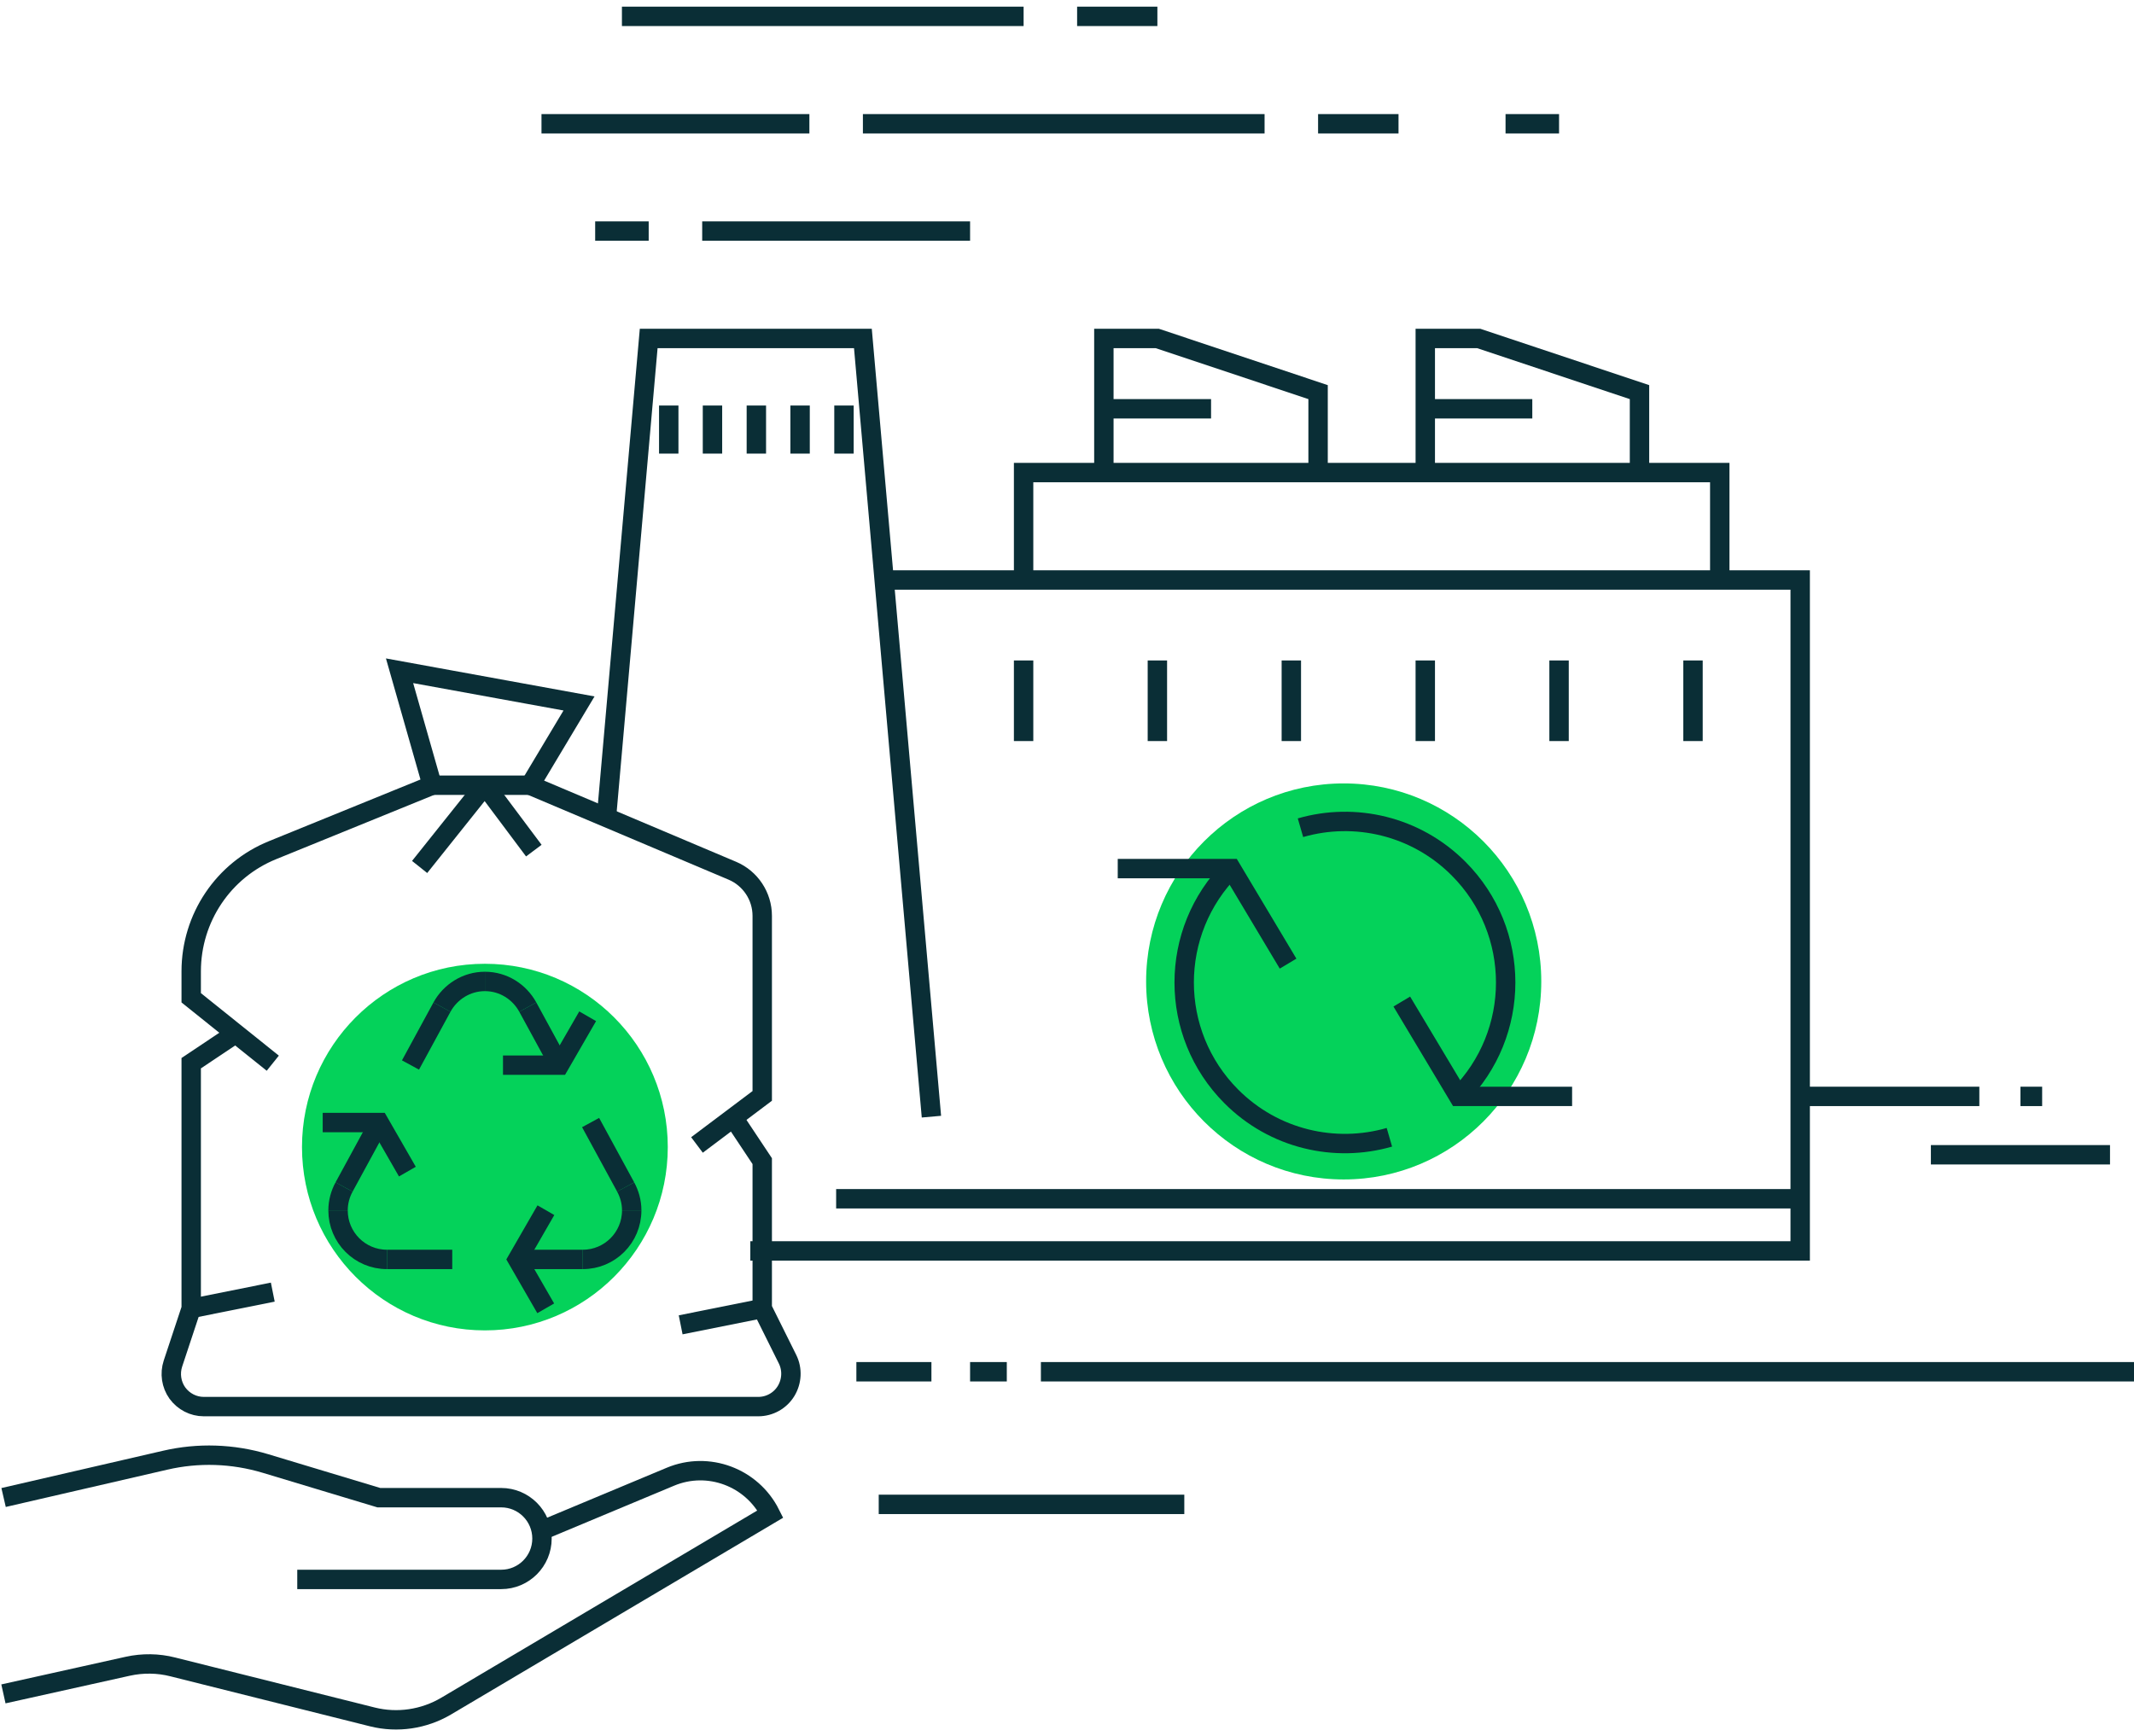 <svg width="220" height="179" viewBox="0 0 220 179" fill="none" xmlns="http://www.w3.org/2000/svg">
<path d="M49.988 137.171C60.401 137.171 68.843 128.709 68.843 118.271C68.843 107.833 60.401 99.371 49.988 99.371C39.575 99.371 31.133 107.833 31.133 118.271C31.133 128.709 39.575 137.171 49.988 137.171Z" fill="#04D25A"/>
<path d="M138.526 121.609C149.775 121.609 158.894 112.468 158.894 101.192C158.894 89.916 149.775 80.775 138.526 80.775C127.277 80.775 118.157 89.916 118.157 101.192C118.157 112.468 127.277 121.609 138.526 121.609Z" fill="#04D25A"/>
<path d="M105.526 59.802V48.725H177.295V59.802" stroke="#0A2E36" stroke-width="2" stroke-miterlimit="10"/>
<path d="M146.936 48.725V34.9H152.453L169.02 40.43V48.725" stroke="#0A2E36" stroke-width="2" stroke-miterlimit="10"/>
<path d="M113.801 48.725V34.9H119.318L135.885 40.43V48.725" stroke="#0A2E36" stroke-width="2" stroke-miterlimit="10"/>
<path d="M77.353 128.977H185.587V59.801H91.717" stroke="#0A2E36" stroke-width="2" stroke-miterlimit="10"/>
<path d="M96.023 115.135L88.959 34.9H66.875L62.518 84.299" stroke="#0A2E36" stroke-width="2" stroke-miterlimit="10"/>
<path d="M105.526 68.097V76.408" stroke="#0A2E36" stroke-width="2" stroke-miterlimit="10"/>
<path d="M119.318 68.097V76.408" stroke="#0A2E36" stroke-width="2" stroke-miterlimit="10"/>
<path d="M133.127 68.097V76.408" stroke="#0A2E36" stroke-width="2" stroke-miterlimit="10"/>
<path d="M146.936 68.097V76.408" stroke="#0A2E36" stroke-width="2" stroke-miterlimit="10"/>
<path d="M160.728 68.097V76.408" stroke="#0A2E36" stroke-width="2" stroke-miterlimit="10"/>
<path d="M174.537 68.097V76.408" stroke="#0A2E36" stroke-width="2" stroke-miterlimit="10"/>
<path d="M64.116 1.686H105.526" stroke="#0A2E36" stroke-width="2" stroke-miterlimit="10"/>
<path d="M88.959 12.763H130.369" stroke="#0A2E36" stroke-width="2" stroke-miterlimit="10"/>
<path d="M83.442 12.763H55.824" stroke="#0A2E36" stroke-width="2" stroke-miterlimit="10"/>
<path d="M135.885 12.763H144.177" stroke="#0A2E36" stroke-width="2" stroke-miterlimit="10"/>
<path d="M72.391 23.823H100.009" stroke="#0A2E36" stroke-width="2" stroke-miterlimit="10"/>
<path d="M66.875 23.823H61.358" stroke="#0A2E36" stroke-width="2" stroke-miterlimit="10"/>
<path d="M111.043 1.686H119.318" stroke="#0A2E36" stroke-width="2" stroke-miterlimit="10"/>
<path d="M155.211 12.763H160.728" stroke="#0A2E36" stroke-width="2" stroke-miterlimit="10"/>
<path d="M126.937 89.559C120.462 96.05 120.462 106.554 126.937 113.045C131.344 117.462 137.635 118.878 143.236 117.26" stroke="#0A2E36" stroke-width="2" stroke-miterlimit="10"/>
<path d="M150.367 113.045C156.843 106.554 156.843 96.05 150.367 89.559C145.96 85.142 139.67 83.725 134.069 85.344" stroke="#0A2E36" stroke-width="2" stroke-miterlimit="10"/>
<path d="M162.073 113.045H150.367L144.514 103.266" stroke="#0A2E36" stroke-width="2" stroke-miterlimit="10"/>
<path d="M115.231 89.559H126.937L132.791 99.355" stroke="#0A2E36" stroke-width="2" stroke-miterlimit="10"/>
<path d="M28.122 109.622L19.712 102.878V100.147C19.712 94.651 23.026 89.711 28.105 87.654L44.555 80.96L41.191 69.159L59.693 72.531L54.647 80.96L75.503 89.778C77.37 90.571 78.581 92.408 78.581 94.431V112.994L71.853 118.052" stroke="#0A2E36" stroke-width="2" stroke-miterlimit="10"/>
<path d="M24.758 106.25L19.712 109.622V134.912L17.829 140.594C17.492 141.622 17.66 142.752 18.283 143.628C18.922 144.505 19.931 145.028 21.008 145.028H78.177C79.338 145.028 80.431 144.421 81.037 143.426C81.642 142.431 81.709 141.184 81.188 140.138L78.581 134.895V119.721L75.217 114.663" stroke="#0A2E36" stroke-width="2" stroke-miterlimit="10"/>
<path d="M44.555 80.961H54.647" stroke="#0A2E36" stroke-width="2" stroke-miterlimit="10"/>
<path d="M19.712 134.912L28.122 133.226" stroke="#0A2E36" stroke-width="2" stroke-miterlimit="10"/>
<path d="M78.581 134.912L70.171 136.598" stroke="#0A2E36" stroke-width="2" stroke-miterlimit="10"/>
<path d="M51.855 109.824H57.674L60.584 104.783" stroke="#0A2E36" stroke-width="2" stroke-miterlimit="10"/>
<path d="M41.998 120.8L39.089 115.742H33.269" stroke="#0A2E36" stroke-width="2" stroke-miterlimit="10"/>
<path d="M56.261 134.895L53.352 129.854L56.278 124.779" stroke="#0A2E36" stroke-width="2" stroke-miterlimit="10"/>
<path d="M43.26 89.39L49.988 80.961" stroke="#0A2E36" stroke-width="2" stroke-miterlimit="10"/>
<path d="M55.033 87.704L49.988 80.961" stroke="#0A2E36" stroke-width="2" stroke-miterlimit="10"/>
<path d="M65.125 124.796C65.125 123.919 64.89 123.11 64.503 122.385" stroke="#0A2E36" stroke-width="2" stroke-miterlimit="10"/>
<path d="M60.08 129.854C62.871 129.854 65.125 127.595 65.125 124.796" stroke="#0A2E36" stroke-width="2" stroke-miterlimit="10"/>
<path d="M60.079 129.854H53.352" stroke="#0A2E36" stroke-width="2" stroke-miterlimit="10"/>
<path d="M46.624 129.854H39.896" stroke="#0A2E36" stroke-width="2" stroke-miterlimit="10"/>
<path d="M34.85 124.796C34.85 127.595 37.104 129.854 39.896 129.854" stroke="#0A2E36" stroke-width="2" stroke-miterlimit="10"/>
<path d="M35.472 122.385C35.086 123.093 34.85 123.919 34.85 124.796" stroke="#0A2E36" stroke-width="2" stroke-miterlimit="10"/>
<path d="M39.089 115.742L35.472 122.385" stroke="#0A2E36" stroke-width="2" stroke-miterlimit="10"/>
<path d="M45.564 103.839L42.318 109.808" stroke="#0A2E36" stroke-width="2" stroke-miterlimit="10"/>
<path d="M49.988 101.192C48.087 101.192 46.422 102.271 45.564 103.839" stroke="#0A2E36" stroke-width="2" stroke-miterlimit="10"/>
<path d="M54.411 103.839C53.553 102.271 51.905 101.192 49.988 101.192" stroke="#0A2E36" stroke-width="2" stroke-miterlimit="10"/>
<path d="M57.674 109.824L54.411 103.839" stroke="#0A2E36" stroke-width="2" stroke-miterlimit="10"/>
<path d="M64.503 122.385L60.887 115.742" stroke="#0A2E36" stroke-width="2" stroke-miterlimit="10"/>
<path d="M55.875 157.79L69.112 152.26C73.014 150.625 77.522 152.311 79.422 156.104L45.985 175.915C43.697 177.263 40.972 177.668 38.399 177.027L17.812 171.868C16.298 171.481 14.7 171.464 13.17 171.801L0.353 174.65" stroke="#0A2E36" stroke-width="2" stroke-miterlimit="10"/>
<path d="M30.645 162.848H51.67C53.991 162.848 55.875 160.96 55.875 158.633C55.875 156.307 53.991 154.419 51.67 154.419H39.055L27.366 150.895C24.002 149.883 20.436 149.765 17.021 150.558L0.37 154.402" stroke="#0A2E36" stroke-width="2" stroke-miterlimit="10"/>
<path d="M220 141.436H107.309" stroke="#0A2E36" stroke-width="2" stroke-miterlimit="10"/>
<path d="M96.023 141.436H88.286" stroke="#0A2E36" stroke-width="2" stroke-miterlimit="10"/>
<path d="M103.794 141.436H100.009" stroke="#0A2E36" stroke-width="2" stroke-miterlimit="10"/>
<path d="M122.093 155.11H90.59" stroke="#0A2E36" stroke-width="2" stroke-miterlimit="10"/>
<path d="M68.943 41.812V46.769" stroke="#0A2E36" stroke-width="2" stroke-miterlimit="10"/>
<path d="M73.451 41.812V46.769" stroke="#0A2E36" stroke-width="2" stroke-miterlimit="10"/>
<path d="M77.975 41.812V46.769" stroke="#0A2E36" stroke-width="2" stroke-miterlimit="10"/>
<path d="M82.483 41.812V46.769" stroke="#0A2E36" stroke-width="2" stroke-miterlimit="10"/>
<path d="M87.008 41.812V46.769" stroke="#0A2E36" stroke-width="2" stroke-miterlimit="10"/>
<path d="M113.801 42.149H124.852" stroke="#0A2E36" stroke-width="2" stroke-miterlimit="10"/>
<path d="M146.936 42.149H157.969" stroke="#0A2E36" stroke-width="2" stroke-miterlimit="10"/>
<path d="M185.587 123.599H86.2" stroke="#0A2E36" stroke-width="2" stroke-miterlimit="10"/>
<path d="M185.587 113.045H204.055" stroke="#0A2E36" stroke-width="2" stroke-miterlimit="10"/>
<path d="M199.06 119.064H217.527" stroke="#0A2E36" stroke-width="2" stroke-miterlimit="10"/>
<path d="M208.294 113.045H210.531" stroke="#0A2E36" stroke-width="2" stroke-miterlimit="10"/>
</svg>
